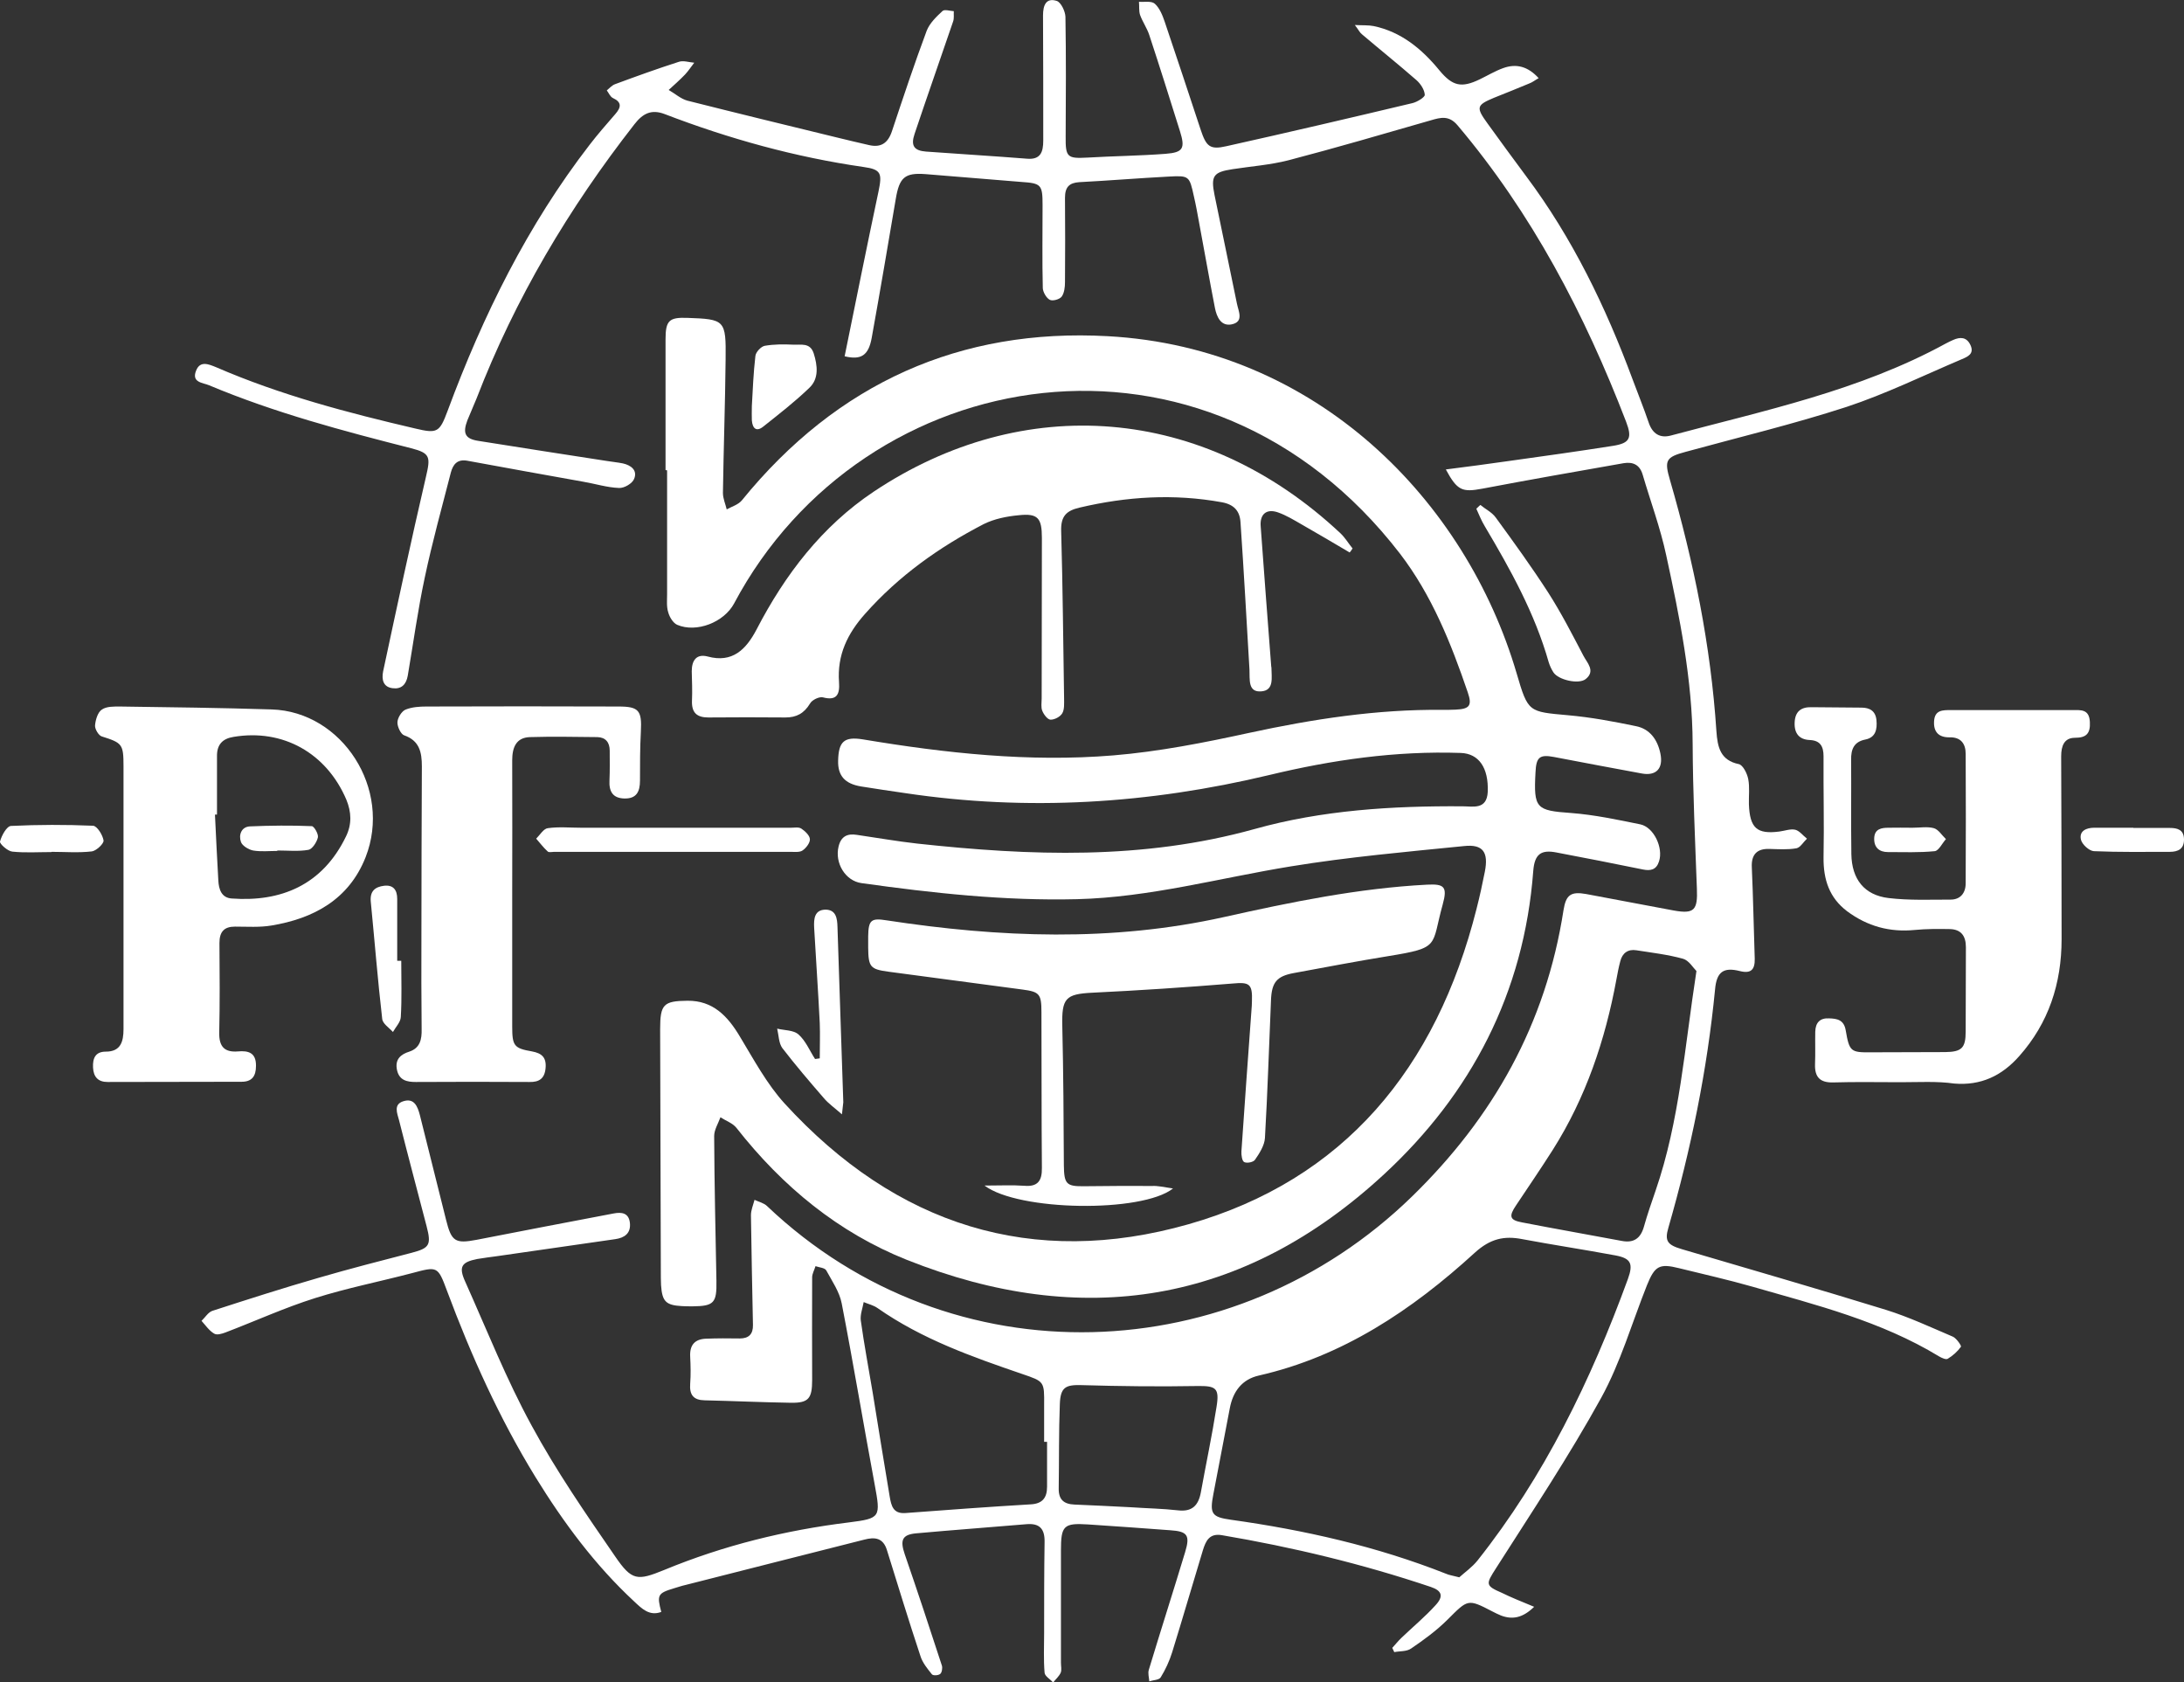 <svg width="87" height="67" viewBox="0 0 87 67" fill="none" xmlns="http://www.w3.org/2000/svg">
<rect x="0" y="0" width="87" height="67" fill="#333333" stroke="none"/>
<g clip-path="url(#clip0_54_65)">
<path d="M61.113 63.995C60.667 64.431 60.256 64.519 59.792 64.342C59.676 64.297 59.56 64.235 59.453 64.182C58.461 63.666 58.479 63.693 57.658 64.511C57.22 64.946 56.72 65.311 56.211 65.657C56.032 65.782 55.765 65.755 55.541 65.8C55.515 65.746 55.488 65.684 55.461 65.631C55.586 65.498 55.702 65.346 55.836 65.222C56.282 64.795 56.765 64.395 57.184 63.933C57.515 63.577 57.443 63.355 56.997 63.204C54.273 62.288 51.496 61.621 48.666 61.141C48.175 61.061 48.032 61.372 47.916 61.746C47.505 63.097 47.112 64.457 46.692 65.809C46.585 66.155 46.424 66.502 46.237 66.804C46.174 66.911 45.942 66.911 45.782 66.964C45.773 66.813 45.719 66.644 45.764 66.502C46.237 64.937 46.737 63.382 47.21 61.817C47.416 61.141 47.3 60.99 46.612 60.946C45.523 60.865 44.424 60.785 43.335 60.714C42.37 60.652 42.263 60.768 42.263 61.746C42.263 63.239 42.263 64.733 42.263 66.227C42.263 66.36 42.299 66.511 42.254 66.618C42.192 66.76 42.058 66.876 41.951 67.009C41.835 66.876 41.62 66.76 41.611 66.618C41.567 66.102 41.593 65.569 41.593 65.053C41.593 63.835 41.593 62.626 41.611 61.408C41.62 60.874 41.397 60.661 40.888 60.705C39.424 60.83 37.95 60.937 36.486 61.07C35.932 61.123 35.852 61.346 36.039 61.897C36.548 63.373 37.039 64.857 37.522 66.342C37.548 66.44 37.522 66.618 37.45 66.671C37.37 66.733 37.164 66.742 37.12 66.68C36.941 66.458 36.745 66.218 36.664 65.951C36.2 64.555 35.772 63.15 35.334 61.746C35.182 61.239 34.843 61.212 34.432 61.319C32.057 61.923 29.682 62.519 27.315 63.124C27.155 63.159 27.003 63.213 26.851 63.257C26.199 63.453 26.163 63.524 26.342 64.199C25.869 64.377 25.565 64.066 25.262 63.782C23.708 62.341 22.449 60.643 21.332 58.83C19.895 56.491 18.77 53.993 17.805 51.406C17.439 50.419 17.421 50.437 16.421 50.703C15.136 51.041 13.823 51.299 12.555 51.699C11.34 52.081 10.171 52.615 8.983 53.068C8.84 53.122 8.635 53.184 8.528 53.113C8.331 52.997 8.188 52.784 8.028 52.606C8.17 52.473 8.295 52.259 8.465 52.206C9.867 51.752 11.278 51.299 12.698 50.89C13.921 50.535 15.162 50.214 16.404 49.894C17.109 49.708 17.189 49.583 16.993 48.836C16.627 47.432 16.252 46.027 15.895 44.613C15.823 44.338 15.662 43.982 16.073 43.858C16.502 43.724 16.636 44.071 16.725 44.409C17.073 45.796 17.421 47.192 17.77 48.587C17.984 49.45 18.136 49.539 18.984 49.379C20.806 49.023 22.618 48.676 24.44 48.33C24.762 48.267 25.047 48.303 25.092 48.703C25.137 49.121 24.878 49.299 24.511 49.352C22.949 49.574 21.377 49.806 19.814 50.028C19.547 50.063 19.279 50.099 19.011 50.143C18.377 50.268 18.261 50.455 18.538 51.059C19.395 52.971 20.172 54.935 21.172 56.767C22.154 58.581 23.333 60.288 24.503 61.986C25.172 62.964 25.387 62.964 26.458 62.528C28.824 61.55 31.28 60.946 33.816 60.634C35.084 60.474 35.084 60.43 34.843 59.123C34.396 56.722 33.995 54.313 33.53 51.913C33.441 51.45 33.146 51.023 32.914 50.597C32.852 50.49 32.637 50.481 32.486 50.428C32.441 50.579 32.352 50.73 32.352 50.872C32.343 52.233 32.352 53.602 32.352 54.962C32.352 55.7 32.209 55.878 31.512 55.869C30.36 55.851 29.217 55.798 28.065 55.771C27.628 55.762 27.458 55.558 27.494 55.104C27.521 54.749 27.512 54.393 27.494 54.037C27.467 53.566 27.681 53.335 28.119 53.317C28.565 53.3 29.021 53.3 29.467 53.308C29.825 53.308 30.003 53.139 29.994 52.766C29.967 51.308 29.932 49.859 29.914 48.401C29.914 48.196 30.003 47.992 30.057 47.787C30.226 47.867 30.432 47.912 30.557 48.036C37.932 55.042 49.175 54.544 56.247 47.654C59.47 44.516 61.578 40.799 62.283 36.247C62.381 35.634 62.578 35.5 63.185 35.607C64.355 35.821 65.516 36.052 66.685 36.265C67.489 36.407 67.632 36.247 67.596 35.394C67.525 33.473 67.436 31.553 67.427 29.633C67.418 27.072 66.909 24.583 66.373 22.111C66.141 21.026 65.748 19.968 65.435 18.901C65.319 18.51 65.051 18.386 64.676 18.448C62.801 18.777 60.926 19.106 59.051 19.462C58.247 19.613 58.051 19.542 57.595 18.697C58.434 18.59 59.247 18.484 60.051 18.368C61.453 18.172 62.864 17.977 64.266 17.755C64.926 17.648 65.025 17.444 64.775 16.794C63.123 12.5 61.015 8.482 58.059 4.988C57.72 4.588 57.39 4.676 56.997 4.792C55.113 5.334 53.229 5.886 51.327 6.383C50.594 6.57 49.836 6.624 49.094 6.739C48.335 6.855 48.228 7.006 48.38 7.762C48.675 9.202 48.978 10.642 49.273 12.091C49.335 12.402 49.559 12.811 49.068 12.918C48.639 13.007 48.469 12.625 48.398 12.269C48.175 11.131 47.978 9.993 47.764 8.855C47.701 8.508 47.639 8.162 47.558 7.815C47.38 7.006 47.371 6.988 46.549 7.033C45.362 7.095 44.183 7.193 42.995 7.255C42.594 7.281 42.424 7.45 42.424 7.877C42.433 8.997 42.433 10.118 42.424 11.238C42.424 11.433 42.397 11.673 42.29 11.816C42.21 11.922 41.933 12.002 41.817 11.94C41.683 11.869 41.549 11.638 41.54 11.478C41.513 10.375 41.531 9.273 41.531 8.171C41.531 7.353 41.477 7.299 40.683 7.246C39.415 7.148 38.138 7.033 36.87 6.935C36.039 6.872 35.825 7.068 35.682 7.93C35.37 9.771 35.057 11.611 34.727 13.443C34.602 14.154 34.307 14.35 33.646 14.19C34.093 12.002 34.53 9.815 34.995 7.628C35.147 6.899 35.102 6.748 34.396 6.65C31.682 6.259 29.048 5.53 26.476 4.543C25.94 4.339 25.601 4.525 25.27 4.952C22.672 8.277 20.52 11.887 18.984 15.87C18.868 16.163 18.734 16.448 18.618 16.741C18.422 17.257 18.529 17.479 19.055 17.559C20.761 17.835 22.467 18.093 24.172 18.359C24.386 18.395 24.601 18.413 24.815 18.457C25.128 18.528 25.404 18.724 25.262 19.07C25.19 19.257 24.869 19.444 24.663 19.435C24.181 19.417 23.708 19.266 23.235 19.186C21.699 18.91 20.154 18.635 18.618 18.35C18.225 18.279 18.047 18.484 17.957 18.83C17.6 20.217 17.216 21.604 16.921 23C16.645 24.289 16.466 25.605 16.243 26.912C16.18 27.268 15.984 27.454 15.645 27.41C15.261 27.366 15.198 27.063 15.261 26.743C15.814 24.156 16.368 21.569 16.966 18.999C17.154 18.199 17.145 18.048 16.377 17.852C13.653 17.159 10.939 16.439 8.331 15.345C8.081 15.239 7.617 15.239 7.813 14.758C7.974 14.35 8.322 14.51 8.608 14.625C11.171 15.736 13.85 16.439 16.555 17.07C17.421 17.275 17.511 17.221 17.832 16.359C19.243 12.554 21.02 8.962 23.485 5.77C23.806 5.352 24.163 4.943 24.511 4.543C24.744 4.276 24.779 4.072 24.413 3.903C24.306 3.85 24.253 3.707 24.172 3.601C24.279 3.512 24.378 3.396 24.503 3.352C25.342 3.041 26.181 2.738 27.038 2.463C27.217 2.4 27.449 2.481 27.655 2.498C27.53 2.658 27.422 2.827 27.288 2.969C27.083 3.183 26.86 3.378 26.637 3.583C26.887 3.725 27.119 3.939 27.387 4.01C29.36 4.508 31.334 4.988 33.307 5.468C33.745 5.574 34.182 5.681 34.62 5.779C35.084 5.886 35.37 5.708 35.53 5.228C35.977 3.885 36.423 2.543 36.914 1.227C37.031 0.925 37.298 0.667 37.548 0.436C37.629 0.365 37.843 0.436 37.995 0.445C37.986 0.578 38.013 0.729 37.968 0.854C37.459 2.347 36.932 3.841 36.432 5.334C36.272 5.806 36.414 6.001 36.888 6.037C38.227 6.135 39.575 6.215 40.915 6.321C41.451 6.366 41.558 6.055 41.558 5.601C41.558 3.939 41.558 2.276 41.549 0.613C41.549 0.204 41.674 -0.098 42.094 0.036C42.263 0.089 42.433 0.445 42.442 0.667C42.469 2.258 42.46 3.841 42.451 5.432C42.442 6.259 42.513 6.321 43.308 6.277C44.344 6.215 45.389 6.206 46.433 6.126C47.13 6.072 47.219 5.912 47.005 5.228C46.603 3.947 46.201 2.667 45.782 1.396C45.692 1.12 45.514 0.871 45.415 0.596C45.362 0.436 45.389 0.249 45.371 0.071C45.585 0.089 45.871 0.027 46.005 0.151C46.192 0.32 46.308 0.605 46.398 0.871C46.88 2.294 47.353 3.725 47.826 5.157C48.05 5.832 48.192 5.975 48.853 5.823C51.327 5.272 53.8 4.694 56.265 4.107C56.452 4.063 56.756 3.876 56.756 3.779C56.747 3.574 56.586 3.334 56.425 3.192C55.711 2.569 54.97 1.974 54.247 1.36C54.166 1.298 54.122 1.191 53.97 0.996C54.291 1.014 54.514 0.996 54.729 1.04C55.818 1.271 56.64 1.947 57.345 2.809C57.863 3.432 58.22 3.512 58.953 3.156C59.265 3.005 59.56 2.827 59.881 2.712C60.399 2.525 60.863 2.641 61.292 3.112C61.149 3.192 61.042 3.281 60.917 3.325C60.453 3.521 59.979 3.707 59.515 3.894C58.81 4.188 58.792 4.276 59.256 4.917C59.765 5.619 60.274 6.321 60.792 7.015C62.631 9.469 63.962 12.216 65.033 15.105C65.248 15.683 65.48 16.252 65.676 16.83C65.828 17.283 66.132 17.461 66.56 17.346C70.275 16.35 74.061 15.568 77.508 13.683C77.606 13.629 77.704 13.585 77.803 13.54C78.079 13.416 78.338 13.416 78.49 13.736C78.66 14.092 78.383 14.207 78.151 14.305C76.624 14.954 75.115 15.692 73.552 16.208C71.445 16.892 69.293 17.408 67.15 17.995C66.355 18.208 66.293 18.332 66.525 19.124C67.471 22.387 68.15 25.712 68.373 29.117C68.418 29.766 68.534 30.282 69.266 30.433C69.427 30.468 69.596 30.797 69.641 31.028C69.704 31.349 69.659 31.695 69.668 32.033C69.704 32.984 69.989 33.233 70.882 33.118C71.097 33.091 71.32 33.002 71.516 33.047C71.686 33.091 71.82 33.278 71.981 33.402C71.838 33.536 71.713 33.758 71.561 33.785C71.213 33.847 70.847 33.82 70.489 33.811C69.989 33.793 69.757 34.033 69.784 34.549C69.811 35.145 69.829 35.74 69.846 36.336C69.864 36.95 69.882 37.572 69.9 38.185C69.909 38.612 69.757 38.79 69.302 38.674C68.659 38.514 68.382 38.701 68.32 39.403C68.007 42.631 67.355 45.787 66.462 48.89C66.301 49.432 66.426 49.583 66.998 49.752C69.713 50.552 72.427 51.335 75.133 52.17C76.043 52.455 76.919 52.864 77.794 53.237C77.936 53.3 78.142 53.602 78.115 53.637C77.981 53.824 77.794 53.993 77.588 54.117C77.517 54.162 77.347 54.082 77.24 54.02C74.927 52.615 72.347 51.975 69.811 51.246C68.846 50.97 67.855 50.748 66.882 50.508C66.096 50.312 65.918 50.419 65.605 51.192C65.007 52.695 64.551 54.278 63.783 55.673C62.498 58.003 61.024 60.216 59.595 62.457C59.185 63.097 59.158 63.15 59.837 63.444C60.158 63.604 60.596 63.782 61.113 63.995ZM58.131 62.821C58.345 62.626 58.64 62.421 58.854 62.155C61.515 58.803 63.373 54.98 64.846 50.944C65.069 50.33 64.971 50.117 64.355 50.001C63.114 49.77 61.872 49.583 60.64 49.352C59.917 49.21 59.363 49.334 58.747 49.894C56.238 52.188 53.47 54.029 50.148 54.784C49.478 54.935 49.112 55.416 48.987 56.1C48.773 57.238 48.55 58.367 48.335 59.505C48.184 60.288 48.264 60.421 49.032 60.528C51.961 60.937 54.836 61.586 57.604 62.679C57.72 62.733 57.863 62.75 58.131 62.821ZM67.578 38.674C67.444 38.541 67.275 38.248 67.043 38.185C66.435 38.017 65.81 37.945 65.185 37.847C64.855 37.794 64.623 37.954 64.542 38.292C64.48 38.523 64.435 38.763 64.391 39.003C63.944 41.431 63.167 43.724 61.855 45.796C61.381 46.543 60.881 47.272 60.39 48.01C60.095 48.445 60.14 48.596 60.631 48.685C61.953 48.943 63.283 49.174 64.605 49.423C65.069 49.512 65.355 49.334 65.489 48.845C65.623 48.365 65.792 47.885 65.953 47.414C66.909 44.64 67.105 41.724 67.578 38.674ZM41.71 57.425C41.674 57.425 41.629 57.425 41.593 57.425C41.593 56.936 41.593 56.456 41.593 55.967C41.602 55.015 41.602 55.024 40.718 54.722C38.718 54.037 36.727 53.335 34.959 52.099C34.798 51.984 34.593 51.939 34.405 51.859C34.361 52.108 34.262 52.357 34.289 52.588C34.423 53.548 34.602 54.5 34.763 55.46C34.986 56.838 35.209 58.225 35.441 59.603C35.504 59.968 35.575 60.296 36.066 60.261C37.736 60.136 39.397 60.012 41.067 59.914C41.522 59.888 41.71 59.656 41.71 59.212C41.71 58.625 41.71 58.029 41.71 57.425ZM45.049 60.03C45.674 60.074 46.308 60.083 46.933 60.154C47.478 60.216 47.737 59.968 47.835 59.443C48.041 58.305 48.282 57.176 48.46 56.038C48.585 55.273 48.434 55.193 47.692 55.202C46.157 55.229 44.612 55.211 43.076 55.166C42.451 55.149 42.245 55.247 42.219 55.913C42.174 57.034 42.192 58.154 42.174 59.274C42.165 59.727 42.379 59.905 42.799 59.923C43.54 59.95 44.29 59.994 45.049 60.03Z" fill="white"/>
<path d="M26.512 18.724C26.512 16.99 26.512 15.248 26.512 13.514C26.512 12.767 26.654 12.634 27.378 12.66C28.878 12.714 28.923 12.74 28.905 14.305C28.887 16.083 28.824 17.852 28.798 19.631C28.798 19.853 28.896 20.066 28.949 20.288C29.155 20.173 29.405 20.102 29.548 19.933C33.361 15.239 38.272 13.069 44.121 13.389C52.461 13.843 58.399 19.951 60.417 26.823C60.872 28.379 60.89 28.343 62.462 28.486C63.373 28.566 64.275 28.735 65.167 28.921C65.712 29.028 66.025 29.446 66.141 30.006C66.266 30.602 65.98 30.913 65.4 30.806C64.23 30.593 63.069 30.37 61.899 30.148C61.328 30.041 61.194 30.157 61.167 30.762C61.087 32.202 61.194 32.282 62.587 32.38C63.516 32.451 64.435 32.647 65.346 32.833C65.882 32.949 66.266 33.767 66.087 34.309C65.98 34.647 65.748 34.691 65.444 34.629C64.301 34.398 63.149 34.167 62.006 33.953C61.381 33.829 61.131 34.025 61.078 34.682C60.712 39.563 58.586 43.573 55.148 46.756C49.532 51.957 43.103 52.953 36.129 50.179C33.405 49.094 31.173 47.263 29.333 44.916C29.182 44.729 28.914 44.64 28.699 44.498C28.61 44.747 28.449 44.996 28.449 45.245C28.458 47.165 28.503 49.094 28.539 51.015C28.556 51.895 28.44 52.019 27.592 52.028C27.449 52.028 27.306 52.028 27.163 52.019C26.521 51.984 26.378 51.833 26.333 51.184C26.324 50.997 26.324 50.81 26.324 50.623C26.315 47.414 26.306 44.196 26.297 40.986C26.297 39.999 26.431 39.866 27.387 39.857C28.396 39.848 28.985 40.461 29.476 41.288C30.03 42.204 30.548 43.173 31.253 43.947C35.7 48.81 41.138 50.526 47.353 48.756C53.523 46.996 57.211 42.569 58.819 36.194C58.944 35.705 59.051 35.216 59.149 34.718C59.301 33.944 59.078 33.616 58.327 33.696C56.024 33.927 53.711 34.131 51.425 34.505C48.585 34.967 45.799 35.74 42.906 35.812C40.022 35.883 37.164 35.572 34.316 35.172C33.673 35.083 33.245 34.371 33.405 33.713C33.503 33.304 33.762 33.189 34.137 33.251C34.941 33.367 35.736 33.509 36.539 33.598C41.04 34.087 45.523 34.256 49.969 33.02C52.666 32.264 55.461 32.095 58.256 32.113C58.676 32.113 59.229 32.264 59.265 31.535C59.301 30.575 58.908 30.015 58.194 29.988C55.604 29.899 53.068 30.264 50.559 30.868C45.764 32.015 40.933 32.318 36.057 31.588C35.468 31.5 34.888 31.42 34.298 31.322C33.655 31.215 33.37 30.895 33.387 30.291C33.405 29.535 33.628 29.33 34.361 29.446C37.665 29.997 40.995 30.362 44.344 30.086C46.166 29.935 47.969 29.579 49.764 29.188C52.309 28.637 54.854 28.246 57.452 28.272C57.631 28.272 57.809 28.272 57.988 28.263C58.542 28.237 58.649 28.103 58.47 27.579C57.801 25.614 57.033 23.703 55.774 22.058C48.059 12.038 34.396 14.341 29.244 24.032C28.842 24.787 27.744 25.214 26.976 24.885C26.815 24.814 26.672 24.583 26.619 24.387C26.547 24.165 26.574 23.907 26.574 23.667C26.574 22.022 26.574 20.377 26.574 18.733C26.538 18.724 26.529 18.724 26.512 18.724Z" fill="white"/>
<path d="M53.764 22.004C53.13 21.631 52.505 21.258 51.862 20.893C51.55 20.715 51.237 20.52 50.898 20.404C50.452 20.253 50.184 20.475 50.219 20.955C50.353 22.813 50.496 24.68 50.639 26.539C50.639 26.556 50.648 26.574 50.648 26.592C50.648 26.974 50.764 27.49 50.255 27.534C49.702 27.588 49.791 27.063 49.773 26.672C49.657 24.716 49.55 22.76 49.416 20.804C49.389 20.351 49.157 20.093 48.675 20.004C46.764 19.657 44.889 19.773 43.004 20.217C42.469 20.342 42.254 20.564 42.272 21.151C42.335 23.373 42.353 25.596 42.388 27.81C42.388 28.015 42.406 28.255 42.317 28.406C42.236 28.548 42.013 28.663 41.852 28.663C41.736 28.663 41.585 28.468 41.522 28.317C41.46 28.174 41.495 27.988 41.495 27.819C41.495 25.685 41.504 23.56 41.504 21.427C41.504 20.626 41.343 20.44 40.584 20.52C40.111 20.564 39.611 20.662 39.183 20.875C37.414 21.791 35.807 22.929 34.459 24.449C33.762 25.232 33.343 26.085 33.423 27.17C33.459 27.668 33.325 27.917 32.78 27.774C32.637 27.739 32.352 27.872 32.271 28.015C32.03 28.415 31.727 28.575 31.289 28.575C30.262 28.566 29.244 28.566 28.217 28.575C27.771 28.575 27.547 28.397 27.565 27.908C27.583 27.517 27.565 27.125 27.556 26.734C27.556 26.29 27.753 26.032 28.19 26.147C29.173 26.414 29.717 25.872 30.137 25.072C31.28 22.867 32.753 20.955 34.798 19.586C40.754 15.612 47.925 16.11 53.398 21.24C53.586 21.418 53.72 21.649 53.88 21.844C53.836 21.916 53.8 21.96 53.764 22.004Z" fill="white"/>
<path d="M75.713 43.102C74.811 43.102 73.918 43.084 73.016 43.111C72.516 43.12 72.284 42.915 72.302 42.382C72.32 41.955 72.302 41.519 72.311 41.093C72.32 40.728 72.499 40.541 72.856 40.559C73.177 40.568 73.454 40.612 73.525 41.039C73.668 41.884 73.731 41.919 74.525 41.911C75.517 41.902 76.499 41.911 77.49 41.902C78.142 41.893 78.303 41.742 78.303 41.084C78.312 39.964 78.303 38.843 78.312 37.723C78.312 37.261 78.106 37.012 77.669 37.003C77.204 36.994 76.731 36.994 76.276 37.038C75.284 37.136 74.392 36.896 73.579 36.292C72.874 35.758 72.632 35.038 72.641 34.149C72.668 32.806 72.632 31.464 72.641 30.122C72.641 29.721 72.507 29.49 72.088 29.473C71.677 29.455 71.472 29.215 71.49 28.779C71.507 28.326 71.757 28.157 72.159 28.166C72.82 28.174 73.49 28.174 74.15 28.183C74.472 28.183 74.713 28.308 74.749 28.681C74.784 29.055 74.713 29.375 74.302 29.455C73.856 29.544 73.731 29.837 73.74 30.264C73.749 31.517 73.731 32.771 73.749 34.016C73.766 35.02 74.267 35.651 75.231 35.767C76.043 35.865 76.883 35.829 77.704 35.829C78.088 35.829 78.303 35.572 78.303 35.18C78.312 33.464 78.312 31.74 78.303 30.024C78.303 29.606 78.097 29.357 77.669 29.366C77.249 29.375 77.017 29.17 77.044 28.726C77.07 28.272 77.392 28.281 77.713 28.281C79.33 28.281 80.946 28.281 82.562 28.281C82.892 28.281 83.223 28.237 83.25 28.752C83.276 29.215 83.107 29.384 82.66 29.384C82.223 29.384 82.107 29.713 82.107 30.122C82.116 32.549 82.124 34.976 82.124 37.403C82.124 39.172 81.607 40.746 80.437 42.062C79.74 42.853 78.901 43.244 77.847 43.155C77.16 43.057 76.436 43.102 75.713 43.102Z" fill="white"/>
<path d="M4.92 35.616C4.92 33.918 4.92 32.22 4.92 30.513C4.92 29.633 4.867 29.588 4.054 29.33C3.929 29.295 3.777 29.037 3.786 28.895C3.804 28.672 3.893 28.37 4.054 28.263C4.241 28.13 4.536 28.139 4.786 28.139C6.795 28.166 8.813 28.192 10.822 28.255C13.635 28.343 15.627 31.428 14.564 34.14C13.894 35.838 12.475 36.585 10.814 36.861C10.34 36.941 9.849 36.905 9.358 36.905C8.929 36.905 8.742 37.11 8.742 37.554C8.751 38.745 8.76 39.946 8.733 41.137C8.724 41.697 8.956 41.919 9.483 41.875C9.885 41.84 10.206 41.919 10.197 42.453C10.197 42.862 10.037 43.084 9.626 43.084C7.849 43.084 6.072 43.093 4.286 43.093C3.911 43.093 3.724 42.897 3.706 42.515C3.688 42.142 3.804 41.884 4.215 41.884C4.804 41.884 4.92 41.493 4.92 40.986C4.92 39.208 4.92 37.412 4.92 35.616ZM8.644 32.442C8.617 32.442 8.59 32.442 8.563 32.442C8.608 33.313 8.644 34.194 8.697 35.065C8.715 35.42 8.822 35.758 9.233 35.785C11.171 35.927 12.841 35.269 13.787 33.304C14.019 32.824 14.001 32.344 13.796 31.846C13.001 29.988 11.269 29.019 9.305 29.348C8.858 29.419 8.635 29.659 8.644 30.131C8.644 30.913 8.644 31.677 8.644 32.442Z" fill="white"/>
<path d="M46.728 47.334C45.487 48.312 40.567 48.241 39.218 47.218C39.843 47.218 40.326 47.192 40.808 47.227C41.335 47.272 41.513 47.032 41.504 46.516C41.486 44.444 41.495 42.373 41.486 40.301C41.486 39.59 41.406 39.501 40.736 39.412C38.959 39.172 37.173 38.941 35.397 38.701C34.664 38.603 34.593 38.514 34.584 37.741C34.584 37.59 34.584 37.439 34.584 37.296C34.593 36.63 34.709 36.558 35.325 36.656C39.808 37.341 44.29 37.519 48.764 36.523C51.434 35.927 54.113 35.376 56.845 35.234C57.533 35.198 57.667 35.314 57.47 36.025C57.006 37.688 57.399 37.741 55.309 38.079C54.05 38.283 52.8 38.523 51.541 38.754C50.862 38.879 50.657 39.119 50.63 39.839C50.55 41.67 50.496 43.493 50.389 45.325C50.371 45.618 50.175 45.929 49.996 46.187C49.934 46.285 49.684 46.338 49.568 46.285C49.478 46.249 49.443 46 49.452 45.858C49.577 43.982 49.719 42.097 49.853 40.221C49.862 40.106 49.871 39.999 49.871 39.883C49.898 39.172 49.764 39.11 49.094 39.172C47.237 39.323 45.38 39.448 43.513 39.537C42.442 39.59 42.29 39.759 42.317 40.87C42.361 42.72 42.37 44.569 42.379 46.409C42.388 47.156 42.478 47.254 43.183 47.245C44.085 47.236 44.978 47.227 45.88 47.236C46.112 47.218 46.353 47.281 46.728 47.334Z" fill="white"/>
<path d="M20.404 35.669C20.404 37.403 20.404 39.146 20.404 40.879C20.404 41.653 20.475 41.751 21.19 41.875C21.574 41.946 21.77 42.106 21.734 42.533C21.699 42.96 21.475 43.102 21.091 43.093C19.582 43.084 18.073 43.084 16.564 43.093C16.216 43.093 15.903 43.031 15.814 42.613C15.725 42.186 15.966 41.991 16.305 41.884C16.734 41.742 16.805 41.395 16.796 40.995C16.787 39.759 16.779 38.532 16.787 37.296C16.787 35.038 16.796 32.78 16.805 30.522C16.805 29.953 16.707 29.499 16.1 29.286C15.966 29.241 15.823 28.939 15.832 28.761C15.841 28.584 16.002 28.326 16.153 28.263C16.412 28.157 16.716 28.139 16.993 28.139C19.547 28.13 22.092 28.13 24.645 28.139C25.449 28.139 25.574 28.299 25.529 29.135C25.494 29.784 25.494 30.442 25.494 31.091C25.494 31.535 25.351 31.811 24.878 31.802C24.413 31.793 24.253 31.526 24.279 31.073C24.297 30.682 24.288 30.291 24.288 29.899C24.288 29.561 24.119 29.366 23.797 29.357C22.904 29.348 22.002 29.33 21.109 29.357C20.556 29.375 20.404 29.775 20.404 30.282C20.413 32.086 20.404 33.882 20.404 35.669Z" fill="white"/>
<path d="M26.815 32.967C28.378 32.967 29.941 32.967 31.503 32.967C31.646 32.967 31.816 32.931 31.923 33.002C32.066 33.1 32.253 33.269 32.262 33.42C32.271 33.571 32.11 33.776 31.968 33.873C31.852 33.953 31.655 33.927 31.494 33.927C28.351 33.927 25.217 33.927 22.074 33.927C21.984 33.927 21.859 33.962 21.815 33.909C21.645 33.758 21.511 33.571 21.359 33.402C21.511 33.251 21.654 33.002 21.824 32.984C22.261 32.922 22.717 32.967 23.163 32.967C24.386 32.967 25.601 32.967 26.824 32.967C26.815 32.967 26.815 32.967 26.815 32.967Z" fill="white"/>
<path d="M33.539 44.382C33.227 44.107 32.994 43.947 32.816 43.733C32.253 43.084 31.691 42.426 31.164 41.742C31.021 41.546 31.021 41.235 30.959 40.968C31.244 41.039 31.61 41.022 31.807 41.199C32.093 41.448 32.253 41.848 32.468 42.177C32.53 42.168 32.593 42.16 32.655 42.151C32.655 41.679 32.673 41.217 32.655 40.746C32.593 39.483 32.503 38.212 32.432 36.95C32.414 36.594 32.441 36.229 32.896 36.229C33.307 36.238 33.352 36.585 33.361 36.914C33.441 39.243 33.512 41.573 33.593 43.902C33.584 44.018 33.566 44.107 33.539 44.382Z" fill="white"/>
<path d="M58.97 20.111C59.176 20.28 59.435 20.404 59.587 20.617C60.301 21.595 61.015 22.582 61.676 23.605C62.194 24.414 62.631 25.267 63.078 26.121C63.221 26.396 63.569 26.725 63.167 27.045C62.89 27.268 62.078 27.081 61.881 26.779C61.801 26.654 61.739 26.521 61.694 26.379C61.14 24.423 60.167 22.68 59.149 20.964C59.015 20.742 58.917 20.502 58.81 20.262C58.863 20.209 58.917 20.155 58.97 20.111Z" fill="white"/>
<path d="M29.95 16.172C29.985 15.55 30.012 14.856 30.092 14.172C30.11 14.021 30.316 13.798 30.467 13.772C30.834 13.709 31.218 13.709 31.593 13.727C31.896 13.745 32.271 13.629 32.414 14.074C32.566 14.554 32.628 15.079 32.244 15.443C31.664 16.003 31.03 16.492 30.405 16.99C30.128 17.212 29.976 17.061 29.95 16.741C29.941 16.572 29.95 16.403 29.95 16.172Z" fill="white"/>
<path d="M15.984 38.265C15.984 39.012 16.011 39.759 15.966 40.506C15.957 40.71 15.761 40.906 15.653 41.102C15.502 40.933 15.243 40.773 15.225 40.577C15.046 39.021 14.921 37.456 14.769 35.901C14.734 35.483 14.948 35.323 15.296 35.278C15.662 35.234 15.823 35.438 15.823 35.803C15.823 36.621 15.823 37.447 15.823 38.265C15.877 38.265 15.93 38.265 15.984 38.265Z" fill="white"/>
<path d="M2.045 33.936C1.527 33.936 1 33.971 0.491 33.918C0.304 33.9 -0.018 33.607 -1.85908e-05 33.518C0.062 33.278 0.268 32.904 0.438 32.895C1.527 32.842 2.616 32.842 3.706 32.887C3.866 32.895 4.09 33.251 4.125 33.473C4.143 33.598 3.84 33.882 3.661 33.909C3.134 33.971 2.59 33.927 2.054 33.927C2.045 33.927 2.045 33.936 2.045 33.936Z" fill="white"/>
<path d="M84.982 32.975C85.464 32.975 85.955 32.975 86.437 32.975C86.741 32.975 86.991 33.047 87 33.42C87.009 33.811 86.768 33.927 86.428 33.927C85.419 33.927 84.419 33.944 83.41 33.9C83.223 33.891 82.928 33.624 82.892 33.429C82.821 33.091 83.116 32.967 83.419 32.967C83.937 32.967 84.464 32.967 84.982 32.967C84.982 32.967 84.982 32.975 84.982 32.975Z" fill="white"/>
<path d="M76.186 32.967C76.472 32.967 76.776 32.913 77.035 32.984C77.222 33.038 77.356 33.269 77.517 33.42C77.365 33.589 77.231 33.882 77.07 33.9C76.454 33.962 75.82 33.936 75.204 33.936C74.865 33.936 74.65 33.758 74.659 33.393C74.668 33.011 74.945 32.967 75.231 32.967C75.543 32.958 75.865 32.967 76.186 32.967Z" fill="white"/>
<path d="M11.046 33.891C10.724 33.891 10.394 33.927 10.081 33.873C9.903 33.838 9.653 33.687 9.599 33.536C9.501 33.26 9.608 32.931 9.956 32.913C10.778 32.878 11.599 32.869 12.421 32.904C12.51 32.904 12.698 33.224 12.662 33.358C12.617 33.544 12.439 33.82 12.287 33.847C11.885 33.918 11.465 33.873 11.055 33.873C11.046 33.873 11.046 33.882 11.046 33.891Z" fill="white"/>
</g>
<defs>
<clipPath id="clip0_54_65">
<rect width="87" height="67" fill="white"/>
</clipPath>
</defs>
</svg>
